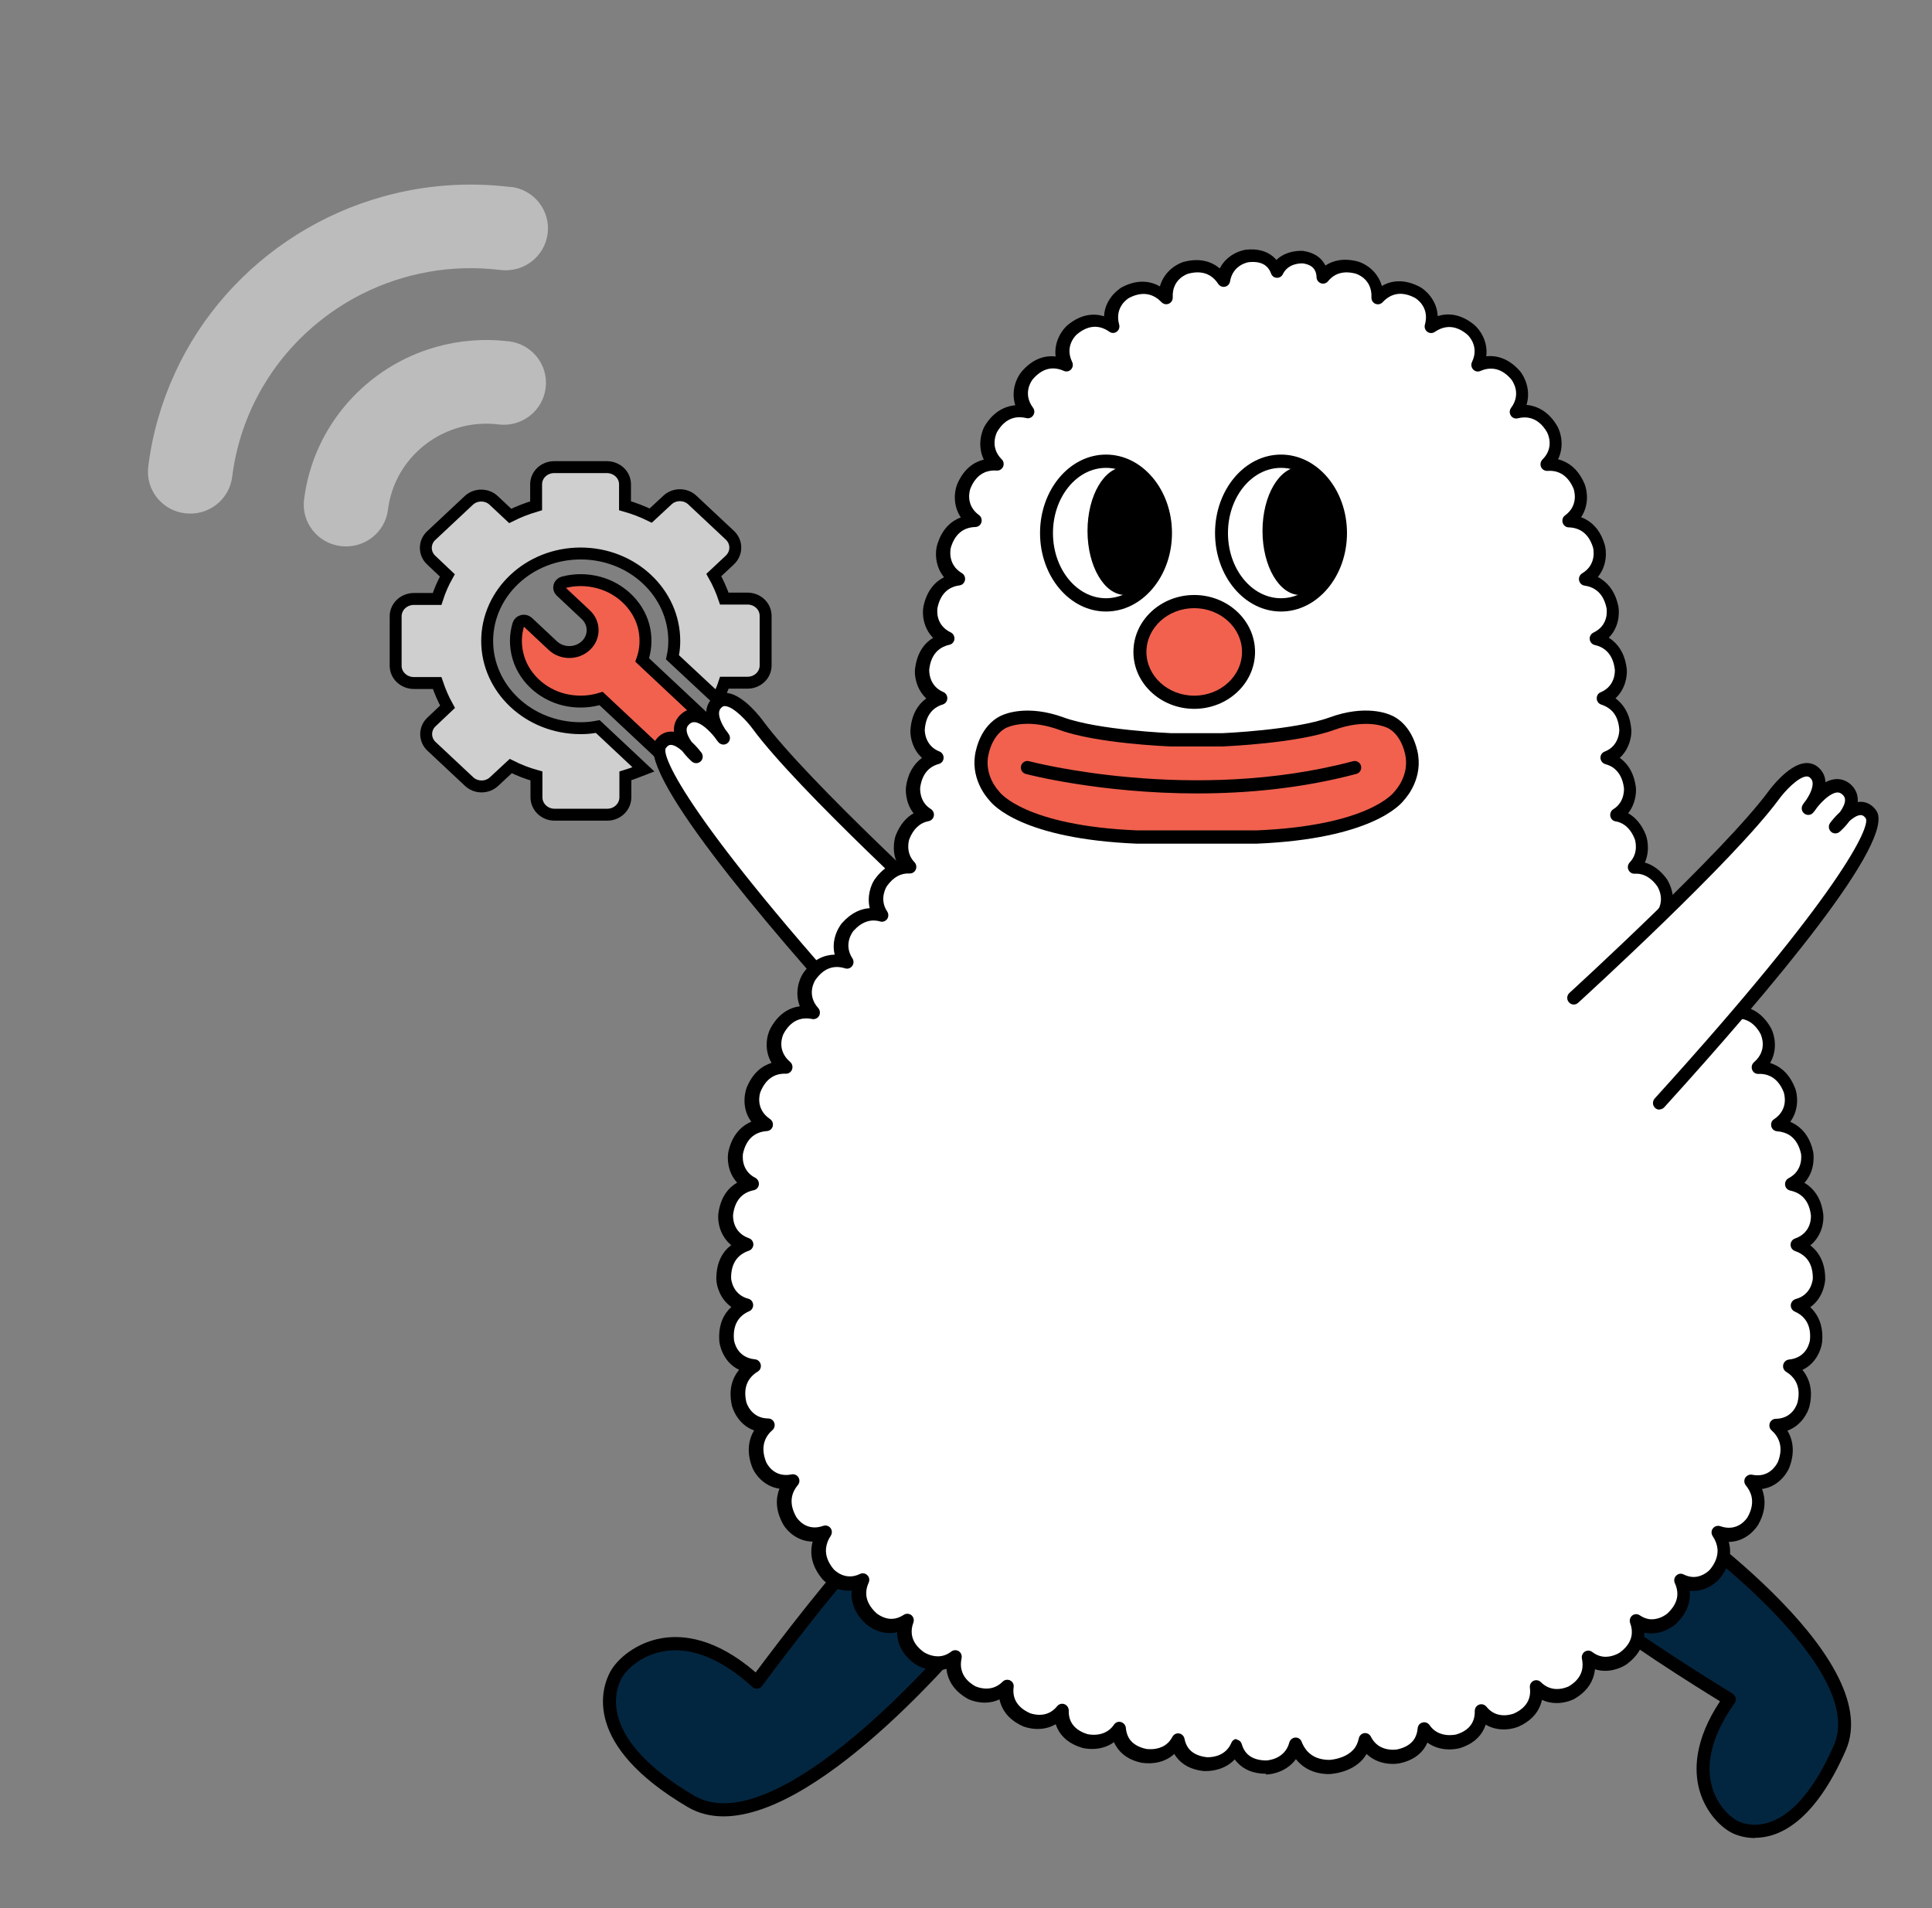 <svg width="81" height="80" viewBox="0 0 81 80" fill="none" xmlns="http://www.w3.org/2000/svg">
<rect x="0" y="0" width="81" height="80" fill="#808080" stroke="none"/>
<g clip-path="url(#clip0_40_7880)">
<path d="M30.224 29.004C30.283 28.878 30.328 28.749 30.369 28.623H31.343C31.746 28.623 32.099 28.315 32.099 27.899V25.821C32.099 25.406 31.746 25.097 31.343 25.097H30.367C30.25 24.752 30.105 24.424 29.927 24.109L30.597 23.481C30.905 23.192 30.905 22.726 30.597 22.438L29.035 20.974C28.744 20.692 28.266 20.692 27.975 20.973L27.281 21.617C26.941 21.449 26.577 21.311 26.204 21.204V20.309C26.204 19.891 25.849 19.585 25.441 19.585H23.232C22.829 19.585 22.477 19.893 22.477 20.309V21.206C22.098 21.318 21.736 21.457 21.391 21.631L20.706 20.989C20.416 20.707 19.937 20.707 19.646 20.989L18.085 22.451C17.776 22.732 17.776 23.208 18.085 23.489L18.755 24.124C18.581 24.435 18.434 24.768 18.325 25.112H17.352C16.951 25.112 16.588 25.418 16.588 25.843V27.913C16.588 28.333 16.954 28.637 17.352 28.637H18.328C18.444 28.985 18.588 29.316 18.763 29.632L18.099 30.261C17.79 30.542 17.79 31.018 18.1 31.299L19.66 32.761C19.951 33.043 20.429 33.043 20.72 32.762L21.414 32.118C21.751 32.287 22.111 32.429 22.491 32.534V33.426C22.491 33.837 22.839 34.157 23.247 34.157H25.463C25.871 34.157 26.219 33.837 26.219 33.426V32.529C26.35 32.489 26.48 32.446 26.603 32.398L26.974 32.255L26.684 31.983L25.152 30.546L25.061 30.46L24.938 30.482C24.745 30.516 24.549 30.53 24.343 30.53C22.164 30.53 20.425 28.877 20.425 26.872C20.425 24.866 22.165 23.206 24.343 23.206C26.523 23.206 28.269 24.86 28.269 26.872C28.269 27.063 28.255 27.243 28.22 27.421L28.193 27.557L28.295 27.652L29.827 29.081L30.079 29.316L30.224 29.004Z" fill="#CFCFCF" stroke="black" stroke-width="0.5"/>
<path d="M26.925 27.671C27.062 27.284 27.102 26.856 27.02 26.411C26.844 25.473 26.079 24.684 25.102 24.423C24.576 24.283 24.073 24.297 23.617 24.417C23.442 24.464 23.384 24.67 23.512 24.79L24.56 25.773C24.942 26.131 24.942 26.712 24.56 27.069C24.178 27.427 23.559 27.427 23.177 27.069L22.13 26.087C22.001 25.967 21.781 26.022 21.732 26.186C21.603 26.613 21.588 27.085 21.736 27.579C22.012 28.496 22.855 29.213 23.856 29.375C24.331 29.453 24.788 29.414 25.201 29.286L29.872 33.665C30.054 33.835 30.35 33.835 30.532 33.665L31.595 32.668C31.777 32.497 31.777 32.22 31.595 32.049L26.925 27.671Z" fill="#F1614E" stroke="black" stroke-width="0.5"/>
<g clip-path="url(#clip1_40_7880)">
<path d="M69.462 63.164C69.462 63.164 78.802 69.467 77.139 73.276C75.476 77.085 73.587 76.959 72.82 76.636C72.053 76.313 70.238 74.423 72.503 71.245C72.503 71.245 68.129 68.592 66.732 67.305C66.732 67.305 68.883 65.986 69.466 63.164H69.462Z" fill="#032640"/>
<path d="M73.578 77.062C73.192 77.062 72.894 76.968 72.715 76.894C72.195 76.678 71.515 76.009 71.249 75.054C71.028 74.264 71.01 72.991 72.113 71.329C71.152 70.74 67.775 68.634 66.549 67.511C66.484 67.45 66.452 67.366 66.462 67.277C66.471 67.188 66.517 67.113 66.59 67.067C66.609 67.052 68.648 65.766 69.2 63.103C69.218 63.014 69.278 62.939 69.361 62.902C69.443 62.869 69.54 62.878 69.613 62.925C70.004 63.187 79.124 69.402 77.387 73.379C76.045 76.449 74.548 77.053 73.578 77.053V77.062ZM67.174 67.329C68.759 68.644 72.6 70.983 72.641 71.007C72.705 71.049 72.751 71.114 72.77 71.189C72.783 71.264 72.77 71.344 72.724 71.409C71.819 72.677 71.492 73.885 71.773 74.9C72.002 75.728 72.586 76.238 72.921 76.379C73.431 76.589 75.218 76.987 76.891 73.159C77.686 71.339 75.614 68.798 73.739 66.987C72.113 65.419 70.348 64.118 69.636 63.613C69.09 65.658 67.775 66.861 67.178 67.324L67.174 67.329Z" fill="black"/>
<path d="M40.893 68.045C40.893 68.045 32.922 77.853 28.971 75.522C25.02 73.192 25.378 71.072 25.819 70.239C26.26 69.406 28.535 67.581 31.732 70.52C31.732 70.52 35.141 65.897 36.708 64.465C36.708 64.465 37.893 67.052 40.898 68.045H40.893Z" fill="#032640"/>
<path d="M30.336 76.154C29.798 76.154 29.288 76.032 28.829 75.761C24.409 73.155 25.222 70.777 25.576 70.108C25.87 69.551 26.669 68.873 27.73 68.686C28.613 68.531 30 68.662 31.682 70.118C32.408 69.144 35.137 65.522 36.515 64.259C36.579 64.203 36.667 64.175 36.749 64.193C36.832 64.212 36.906 64.268 36.942 64.348C36.952 64.371 38.118 66.842 40.967 67.782C41.054 67.811 41.119 67.881 41.146 67.97C41.169 68.059 41.151 68.152 41.096 68.222C40.802 68.583 34.595 76.154 30.331 76.154H30.336ZM28.319 69.191C28.153 69.191 27.988 69.205 27.822 69.233C26.881 69.397 26.247 70.005 26.054 70.375C25.759 70.932 25.107 72.93 29.1 75.284C31.002 76.407 34.029 74.362 36.23 72.448C38.164 70.768 39.814 68.891 40.425 68.175C38.206 67.31 37.043 65.63 36.63 64.919C35.013 66.538 31.976 70.651 31.944 70.693C31.898 70.754 31.829 70.796 31.751 70.801C31.677 70.805 31.599 70.782 31.544 70.731C30.441 69.72 29.339 69.191 28.319 69.191Z" fill="black"/>
<path d="M40.159 38.891C40.159 38.891 33.681 32.986 31.778 30.402C31.778 30.402 30.708 28.933 30.097 29.434C29.486 29.935 30.336 30.941 30.336 30.941C30.336 30.941 29.417 29.555 28.737 30.145C28.057 30.735 29.196 31.718 29.196 31.718C29.196 31.718 28.264 30.421 27.703 31.198C27.143 31.975 30.336 36.425 36.57 43.295" fill="white"/>
<path d="M36.57 43.571C36.497 43.571 36.423 43.543 36.373 43.482C31.829 38.479 26.6 32.256 27.483 31.034C27.698 30.735 27.956 30.674 28.135 30.674C28.176 30.674 28.218 30.674 28.254 30.683C28.254 30.655 28.254 30.627 28.254 30.594C28.254 30.337 28.36 30.108 28.567 29.93C28.76 29.761 28.989 29.691 29.238 29.729C29.366 29.747 29.49 29.794 29.61 29.855C29.61 29.841 29.61 29.832 29.61 29.818C29.633 29.579 29.743 29.368 29.927 29.214C30.087 29.083 30.28 29.027 30.496 29.055C31.19 29.144 31.916 30.122 31.999 30.234C33.864 32.766 40.278 38.624 40.342 38.681C40.453 38.783 40.462 38.957 40.365 39.074C40.264 39.186 40.094 39.195 39.979 39.097C39.713 38.854 33.46 33.145 31.562 30.566C31.31 30.22 30.777 29.654 30.427 29.607C30.359 29.598 30.313 29.607 30.267 29.649C30.193 29.71 30.157 29.775 30.147 29.869C30.129 30.089 30.276 30.379 30.404 30.576C30.487 30.679 30.542 30.758 30.556 30.786C30.639 30.908 30.611 31.072 30.496 31.161C30.382 31.25 30.221 31.231 30.124 31.123C30.106 31.1 30.037 31.02 29.954 30.898C29.734 30.627 29.412 30.318 29.15 30.281C29.058 30.267 28.98 30.29 28.907 30.356C28.824 30.426 28.787 30.501 28.787 30.599C28.787 30.753 28.879 30.936 28.994 31.1C29.219 31.306 29.375 31.516 29.408 31.558C29.49 31.671 29.477 31.83 29.375 31.923C29.274 32.017 29.118 32.022 29.012 31.933C28.971 31.9 28.778 31.722 28.594 31.479C28.438 31.343 28.268 31.231 28.126 31.231C28.071 31.231 28.002 31.245 27.914 31.366C27.712 31.699 28.902 34.45 36.763 43.112C36.864 43.224 36.86 43.398 36.749 43.505C36.699 43.557 36.63 43.58 36.566 43.58L36.57 43.571Z" fill="black"/>
<path d="M75.329 54.75C76.22 54.521 76.257 53.627 76.257 53.613C76.257 53.164 76.133 52.803 75.88 52.541C75.705 52.364 75.503 52.261 75.324 52.2C76.266 51.872 76.174 50.927 76.174 50.913C76.119 50.468 75.944 50.127 75.659 49.907C75.476 49.762 75.273 49.691 75.094 49.654C75.921 49.228 75.76 48.344 75.756 48.334C75.659 47.895 75.457 47.572 75.154 47.375C74.933 47.23 74.695 47.183 74.502 47.169C75.338 46.612 75.016 45.719 75.012 45.705C74.846 45.288 74.594 45.003 74.263 44.862C74.061 44.773 73.858 44.755 73.679 44.759C74.46 44.095 74.019 43.238 74.015 43.229C73.799 42.836 73.514 42.588 73.165 42.49C72.93 42.424 72.705 42.438 72.522 42.476C73.183 41.736 72.668 40.959 72.659 40.946C72.402 40.581 72.094 40.365 71.736 40.304C71.501 40.267 71.286 40.304 71.111 40.356C71.635 39.56 71.051 38.868 71.047 38.858C70.546 38.297 70.031 38.273 69.65 38.386C70.119 37.693 69.668 37.015 69.659 37.005C69.397 36.64 69.089 36.43 68.731 36.374C68.639 36.359 68.556 36.359 68.474 36.364C69.002 35.817 68.754 35.11 68.749 35.101C68.584 34.684 68.336 34.399 68.005 34.254C67.913 34.216 67.826 34.193 67.739 34.174C68.386 33.776 68.313 33.023 68.313 33.014C68.253 32.569 68.079 32.232 67.794 32.008C67.642 31.891 67.486 31.825 67.334 31.783C68.157 31.469 68.129 30.613 68.129 30.599C68.102 30.15 67.95 29.803 67.679 29.56C67.523 29.42 67.344 29.336 67.183 29.284C68.01 28.938 67.941 28.067 67.941 28.053C67.89 27.609 67.72 27.267 67.44 27.038C67.261 26.893 67.063 26.818 66.889 26.781C67.757 26.364 67.592 25.456 67.587 25.442C67.495 25.002 67.293 24.68 66.99 24.483C66.806 24.361 66.609 24.305 66.439 24.282C67.261 23.795 67.027 22.906 67.022 22.897C66.893 22.466 66.668 22.162 66.351 21.989C66.144 21.876 65.928 21.839 65.745 21.834C66.53 21.259 66.195 20.393 66.19 20.379C66.016 19.967 65.758 19.686 65.428 19.551C65.216 19.462 65.005 19.448 64.821 19.462C65.501 18.783 65.06 17.983 65.056 17.969C64.826 17.585 64.536 17.347 64.187 17.258C63.944 17.197 63.719 17.22 63.535 17.267C64.127 16.467 63.544 15.737 63.535 15.727C62.983 15.082 62.363 15.105 61.922 15.297C62.34 14.422 61.656 13.818 61.647 13.809C60.925 13.215 60.309 13.449 59.96 13.687C60.231 12.709 59.414 12.251 59.404 12.241C58.573 11.806 58.017 12.166 57.727 12.48C57.778 11.474 56.887 11.207 56.873 11.202C56.129 11.006 55.678 11.296 55.421 11.61C55.421 11.46 55.384 11.301 55.297 11.16C55.168 10.95 54.939 10.814 54.622 10.767C54.612 10.767 53.822 10.692 53.496 11.366C53.441 11.216 53.354 11.067 53.216 10.945C52.991 10.753 52.678 10.674 52.283 10.711C52.274 10.711 51.406 10.823 51.259 11.75C51.033 11.404 50.565 10.978 49.71 11.202C49.701 11.202 48.805 11.469 48.856 12.475C48.58 12.181 48.015 11.801 47.179 12.241C47.17 12.246 46.352 12.705 46.623 13.683C46.269 13.435 45.658 13.21 44.937 13.809C44.928 13.814 44.243 14.422 44.666 15.302C44.275 15.129 43.646 15.03 43.048 15.727C43.044 15.737 42.456 16.467 43.048 17.267C42.663 17.174 42.001 17.169 41.528 17.974C41.523 17.983 41.077 18.783 41.762 19.462C41.353 19.434 40.737 19.546 40.388 20.379C40.388 20.388 40.053 21.254 40.839 21.83C40.43 21.844 39.819 22.017 39.557 22.892C39.557 22.901 39.318 23.79 40.145 24.277C39.74 24.333 39.175 24.572 38.992 25.438C38.992 25.447 38.826 26.355 39.694 26.771C39.286 26.865 38.739 27.155 38.638 28.049C38.638 28.058 38.564 28.928 39.396 29.275C39.001 29.396 38.505 29.724 38.449 30.59C38.449 30.599 38.422 31.455 39.24 31.769C38.844 31.877 38.371 32.181 38.261 33C38.261 33.009 38.183 33.762 38.835 34.16C38.477 34.226 38.068 34.455 37.82 35.087C37.82 35.096 37.567 35.798 38.091 36.346C37.728 36.327 37.292 36.458 36.906 36.991C36.901 37.001 36.446 37.675 36.915 38.367C36.533 38.255 36.023 38.283 35.518 38.844C35.514 38.854 34.93 39.542 35.454 40.337C35.05 40.206 34.425 40.187 33.906 40.927C33.901 40.936 33.382 41.713 34.043 42.452C33.653 42.373 33 42.396 32.555 43.206C32.55 43.215 32.109 44.071 32.89 44.736C32.472 44.722 31.884 44.867 31.562 45.686C31.562 45.695 31.236 46.589 32.068 47.146C31.654 47.174 31.016 47.38 30.818 48.311C30.818 48.32 30.653 49.205 31.48 49.631C31.075 49.715 30.515 49.996 30.4 50.894C30.4 50.904 30.308 51.849 31.25 52.176C30.85 52.307 30.313 52.663 30.322 53.59C30.322 53.599 30.359 54.493 31.25 54.722C30.859 54.89 30.372 55.288 30.451 56.196C30.451 56.205 30.565 57.165 31.576 57.268C31.227 57.483 30.768 57.951 30.974 58.849C30.974 58.859 31.209 59.743 32.155 59.748C31.76 60.089 31.521 60.651 31.815 61.395C31.815 61.404 32.196 62.289 33.189 62.087C32.913 62.41 32.656 62.972 33.092 63.744C33.097 63.753 33.598 64.572 34.549 64.235C34.438 64.404 34.333 64.629 34.31 64.895C34.278 65.26 34.406 65.621 34.687 65.967C34.696 65.976 35.279 66.65 36.12 66.238C36.047 66.397 35.987 66.599 35.991 66.823C36.001 67.183 36.166 67.52 36.492 67.829C36.506 67.843 36.873 68.176 37.388 68.147C37.599 68.138 37.797 68.059 37.99 67.932C37.926 68.105 37.88 68.321 37.912 68.555C37.958 68.91 38.16 69.224 38.523 69.486C38.528 69.486 38.854 69.715 39.276 69.715C39.502 69.715 39.754 69.65 39.998 69.458C39.956 69.64 39.943 69.851 39.998 70.075C40.085 70.422 40.319 70.712 40.701 70.932C40.705 70.932 40.962 71.067 41.303 71.067C41.569 71.067 41.886 70.983 42.171 70.698C42.148 70.876 42.153 71.082 42.226 71.297C42.345 71.634 42.607 71.896 43.016 72.078C43.021 72.078 43.237 72.172 43.526 72.172C43.816 72.172 44.183 72.078 44.477 71.709C44.473 71.886 44.496 72.092 44.592 72.289C44.744 72.607 45.033 72.836 45.456 72.967C45.456 72.967 45.603 73.005 45.805 73.005C46.113 73.005 46.563 72.911 46.871 72.462C46.885 72.63 46.926 72.822 47.032 73C47.211 73.304 47.519 73.505 47.951 73.594C47.951 73.594 48.038 73.613 48.171 73.613C48.474 73.613 49.026 73.524 49.329 72.949C49.361 73.108 49.421 73.281 49.536 73.44C49.742 73.725 50.069 73.894 50.51 73.941C50.51 73.941 50.533 73.941 50.583 73.941C50.813 73.941 51.516 73.88 51.815 73.169C51.86 73.328 51.939 73.501 52.072 73.651C52.306 73.913 52.646 74.048 53.087 74.048C53.087 74.048 54.08 74.025 54.328 73.089C54.488 73.501 54.865 74.02 55.738 74.025C55.77 74.025 56.51 73.997 56.956 73.496C57.103 73.332 57.194 73.131 57.24 72.902C57.539 73.51 58.104 73.599 58.417 73.599C58.545 73.599 58.633 73.585 58.637 73.58C59.069 73.492 59.382 73.29 59.556 72.986C59.662 72.808 59.703 72.616 59.717 72.448C60.025 72.902 60.475 72.991 60.783 72.991C60.985 72.991 61.127 72.953 61.136 72.949C61.559 72.818 61.844 72.593 61.996 72.27C62.088 72.069 62.115 71.868 62.111 71.69C62.405 72.06 62.768 72.153 63.062 72.153C63.356 72.153 63.567 72.064 63.572 72.06C63.976 71.877 64.242 71.615 64.357 71.278C64.431 71.067 64.435 70.857 64.412 70.679C64.697 70.965 65.014 71.049 65.281 71.049C65.621 71.049 65.883 70.918 65.887 70.913C66.269 70.693 66.503 70.408 66.59 70.057C66.645 69.832 66.627 69.621 66.59 69.439C66.838 69.631 67.091 69.696 67.311 69.696C67.734 69.696 68.06 69.472 68.065 69.467C68.423 69.205 68.625 68.891 68.671 68.536C68.704 68.302 68.658 68.087 68.593 67.913C68.786 68.04 68.984 68.115 69.195 68.129C69.213 68.129 69.237 68.129 69.255 68.129C69.737 68.129 70.073 67.825 70.091 67.806C70.417 67.502 70.587 67.165 70.592 66.805C70.592 66.58 70.537 66.379 70.463 66.219C70.656 66.313 70.84 66.355 71.005 66.355C71.547 66.355 71.892 65.957 71.901 65.948C72.186 65.602 72.31 65.246 72.278 64.881C72.255 64.605 72.145 64.38 72.03 64.212C72.195 64.273 72.347 64.301 72.485 64.301C73.146 64.301 73.491 63.735 73.496 63.725C73.716 63.337 73.78 62.958 73.684 62.607C73.624 62.387 73.514 62.205 73.394 62.069C73.496 62.087 73.592 62.102 73.679 62.102C74.46 62.102 74.768 61.39 74.773 61.376C75.085 60.595 74.796 60.047 74.437 59.729C75.379 59.72 75.609 58.835 75.614 58.826C75.715 58.391 75.669 58.007 75.476 57.698C75.347 57.487 75.172 57.347 75.012 57.249C76.022 57.146 76.133 56.187 76.137 56.177C76.174 55.728 76.078 55.363 75.848 55.082C75.696 54.895 75.508 54.783 75.338 54.708L75.329 54.75Z" fill="white"/>
<path d="M53.082 74.367C52.554 74.367 52.145 74.198 51.86 73.88C51.828 73.843 51.796 73.805 51.768 73.763C51.35 74.212 50.771 74.254 50.569 74.254C50.5 74.254 50.468 74.254 50.464 74.254C49.944 74.198 49.554 73.992 49.301 73.641C49.278 73.609 49.255 73.571 49.232 73.538C48.699 74.025 48.006 73.927 47.886 73.908C47.882 73.908 47.872 73.908 47.868 73.908C47.367 73.805 46.999 73.562 46.779 73.187C46.751 73.141 46.728 73.094 46.705 73.042C46.448 73.23 46.131 73.328 45.782 73.328C45.538 73.328 45.368 73.281 45.359 73.276C44.854 73.122 44.509 72.846 44.325 72.453C44.303 72.401 44.279 72.345 44.261 72.289C43.995 72.448 43.719 72.49 43.508 72.49C43.163 72.49 42.906 72.382 42.892 72.378C42.41 72.163 42.097 71.844 41.955 71.433C41.936 71.372 41.918 71.316 41.904 71.25C41.711 71.339 41.505 71.386 41.289 71.386C40.875 71.386 40.563 71.222 40.558 71.217C40.103 70.955 39.823 70.604 39.717 70.183C39.699 70.113 39.69 70.038 39.681 69.968C39.543 70.01 39.405 70.033 39.258 70.033C38.734 70.033 38.348 69.753 38.343 69.753C37.925 69.444 37.682 69.065 37.627 68.634C37.618 68.569 37.613 68.503 37.613 68.433C37.539 68.452 37.461 68.461 37.383 68.466C36.772 68.503 36.34 68.119 36.294 68.077C35.908 67.717 35.711 67.315 35.702 66.875C35.702 66.809 35.702 66.748 35.711 66.683C35.127 66.744 34.663 66.421 34.466 66.192C34.13 65.784 33.979 65.354 34.02 64.914C34.029 64.82 34.043 64.727 34.071 64.633C33.446 64.629 33.009 64.207 32.844 63.927C32.49 63.3 32.532 62.789 32.679 62.415C32.013 62.322 31.64 61.783 31.544 61.535C31.319 60.965 31.346 60.417 31.617 59.972C30.882 59.715 30.694 58.957 30.689 58.948C30.524 58.232 30.726 57.745 30.988 57.431C30.253 57.085 30.161 56.271 30.161 56.262C30.097 55.522 30.363 55.068 30.662 54.797C30.193 54.465 30.041 53.931 30.032 53.632C30.028 52.883 30.326 52.452 30.657 52.204C30.175 51.811 30.083 51.217 30.115 50.899C30.207 50.169 30.556 49.785 30.905 49.584C30.483 49.125 30.487 48.526 30.538 48.288C30.671 47.67 31.011 47.235 31.498 47.029C31.025 46.397 31.282 45.663 31.296 45.625C31.558 44.965 31.971 44.68 32.348 44.563C32.017 44.001 32.15 43.398 32.306 43.107C32.66 42.466 33.133 42.242 33.533 42.19C33.308 41.619 33.501 41.062 33.671 40.805C34.098 40.197 34.59 40.033 34.994 40.024C34.81 39.275 35.297 38.699 35.307 38.695C35.706 38.25 36.115 38.096 36.464 38.077C36.34 37.562 36.52 37.09 36.671 36.87C36.97 36.453 37.301 36.247 37.604 36.163C37.347 35.592 37.549 35.031 37.553 35.026C37.746 34.539 38.022 34.258 38.302 34.099C37.916 33.608 37.981 33.014 37.981 33.009C38.054 32.462 38.288 32.04 38.656 31.778C38.265 31.423 38.16 30.922 38.169 30.622C38.215 29.916 38.518 29.513 38.835 29.284C38.394 28.872 38.334 28.292 38.362 28.058C38.445 27.337 38.78 26.949 39.12 26.743C38.697 26.313 38.656 25.732 38.716 25.428C38.863 24.731 39.226 24.38 39.579 24.202C39.17 23.706 39.217 23.093 39.29 22.85C39.497 22.153 39.906 21.834 40.282 21.694C39.942 21.184 40.011 20.604 40.126 20.314C40.411 19.635 40.857 19.364 41.247 19.27C40.962 18.685 41.155 18.091 41.279 17.871C41.596 17.337 42.047 17.038 42.566 16.991C42.373 16.383 42.621 15.835 42.828 15.587C43.324 15.007 43.843 14.899 44.257 14.946C44.178 14.291 44.56 13.8 44.753 13.636C45.345 13.145 45.883 13.135 46.287 13.261C46.329 12.438 47.032 12.045 47.041 12.04C47.73 11.68 48.267 11.802 48.63 12.007C48.814 11.348 49.379 11.048 49.632 10.978C50.344 10.791 50.827 10.992 51.139 11.254C51.493 10.561 52.232 10.468 52.242 10.468C52.715 10.421 53.096 10.519 53.381 10.763C53.427 10.805 53.473 10.847 53.514 10.898C53.946 10.482 54.548 10.515 54.631 10.519C55.053 10.585 55.343 10.758 55.517 11.043C55.536 11.072 55.55 11.1 55.568 11.132C55.88 10.926 56.321 10.805 56.932 10.964C57.245 11.053 57.76 11.371 57.934 11.989C58.302 11.778 58.835 11.666 59.524 12.026C59.754 12.148 60.245 12.574 60.277 13.252C60.681 13.126 61.219 13.135 61.812 13.622C62.051 13.828 62.391 14.314 62.312 14.937C62.712 14.895 63.241 14.998 63.737 15.573C63.939 15.826 64.187 16.378 63.999 16.977C64.081 16.982 64.169 16.996 64.247 17.019C64.669 17.127 65.019 17.407 65.285 17.857C65.441 18.133 65.593 18.704 65.322 19.256C65.391 19.275 65.46 19.293 65.524 19.322C65.928 19.485 66.236 19.813 66.438 20.299C66.558 20.618 66.622 21.189 66.287 21.685C66.351 21.708 66.415 21.736 66.475 21.769C66.861 21.975 67.132 22.335 67.279 22.84C67.353 23.084 67.398 23.697 66.99 24.193C67.04 24.216 67.086 24.244 67.132 24.277C67.5 24.516 67.739 24.899 67.849 25.41C67.909 25.742 67.867 26.313 67.449 26.738C67.504 26.771 67.555 26.809 67.601 26.846C67.941 27.122 68.143 27.525 68.203 28.049C68.23 28.344 68.147 28.891 67.729 29.279C67.771 29.308 67.812 29.34 67.849 29.378C68.175 29.668 68.359 30.084 68.395 30.608C68.409 30.894 68.308 31.409 67.909 31.774C67.927 31.788 67.941 31.797 67.959 31.811C68.304 32.078 68.515 32.48 68.584 33C68.612 33.266 68.556 33.725 68.262 34.095C68.588 34.282 68.841 34.591 69.007 35.017C69.02 35.049 69.213 35.602 68.961 36.163C69.314 36.266 69.627 36.5 69.889 36.865C69.893 36.874 70.265 37.417 70.1 38.082C70.454 38.1 70.858 38.255 71.253 38.695C71.419 38.882 71.717 39.411 71.566 40.033C71.639 40.033 71.713 40.042 71.786 40.052C72.213 40.122 72.586 40.375 72.884 40.805C73.063 41.067 73.256 41.624 73.027 42.2C73.1 42.209 73.169 42.223 73.238 42.242C73.656 42.359 73.996 42.654 74.253 43.107C74.405 43.402 74.538 44.011 74.212 44.567C74.267 44.581 74.318 44.605 74.368 44.624C74.768 44.797 75.067 45.129 75.26 45.62C75.356 45.864 75.453 46.495 75.057 47.033C75.14 47.071 75.223 47.113 75.296 47.16C75.664 47.399 75.907 47.778 76.018 48.292C76.027 48.334 76.146 49.05 75.65 49.593C75.71 49.626 75.765 49.663 75.82 49.706C76.165 49.977 76.376 50.375 76.44 50.899C76.477 51.222 76.385 51.821 75.898 52.214C75.958 52.261 76.018 52.312 76.068 52.364C76.371 52.677 76.528 53.108 76.523 53.632C76.523 53.646 76.5 54.38 75.894 54.806C75.949 54.853 75.995 54.904 76.041 54.961C76.321 55.298 76.44 55.737 76.394 56.262C76.358 56.594 76.137 57.165 75.567 57.436C75.613 57.492 75.655 57.548 75.696 57.614C75.926 57.988 75.986 58.438 75.866 58.952C75.788 59.256 75.508 59.776 74.938 59.982C75.209 60.426 75.237 60.974 75.011 61.545C74.998 61.582 74.681 62.317 73.872 62.429C73.895 62.485 73.913 62.541 73.927 62.602C74.042 63.028 73.969 63.477 73.711 63.931C73.661 64.011 73.256 64.638 72.48 64.647C72.503 64.741 72.521 64.83 72.531 64.923C72.567 65.363 72.42 65.794 72.089 66.196C72.071 66.22 71.653 66.702 70.987 66.702C70.936 66.702 70.89 66.702 70.84 66.692C70.849 66.758 70.849 66.819 70.849 66.884C70.84 67.324 70.642 67.726 70.261 68.087C70.243 68.105 69.788 68.513 69.167 68.48C69.089 68.48 69.016 68.466 68.938 68.447C68.938 68.513 68.938 68.583 68.924 68.648C68.869 69.083 68.625 69.458 68.207 69.771C68.189 69.785 67.812 70.052 67.293 70.052C67.146 70.052 67.008 70.029 66.87 69.987C66.861 70.061 66.852 70.132 66.833 70.202C66.728 70.628 66.448 70.974 66.002 71.231C65.956 71.255 65.653 71.404 65.262 71.404C65.046 71.404 64.835 71.358 64.647 71.269C64.633 71.33 64.619 71.39 64.596 71.451C64.454 71.863 64.136 72.181 63.663 72.392C63.65 72.397 63.392 72.509 63.043 72.509C62.832 72.509 62.556 72.467 62.29 72.308C62.271 72.364 62.248 72.42 62.225 72.471C62.041 72.865 61.697 73.141 61.201 73.295C61.159 73.304 60.994 73.347 60.769 73.347C60.42 73.347 60.103 73.248 59.845 73.061C59.822 73.112 59.799 73.159 59.772 73.206C59.556 73.58 59.184 73.824 58.674 73.931C58.642 73.936 58.541 73.955 58.398 73.955C57.962 73.955 57.58 73.81 57.295 73.538C57.249 73.618 57.194 73.688 57.139 73.758C56.625 74.338 55.816 74.376 55.729 74.381C55.132 74.381 54.654 74.161 54.332 73.754C53.978 74.245 53.395 74.395 53.073 74.399L53.082 74.367ZM51.8 72.93C51.8 72.93 51.81 72.93 51.819 72.93C51.934 72.939 52.03 73.014 52.062 73.126C52.104 73.276 52.173 73.403 52.26 73.501C52.439 73.702 52.715 73.805 53.078 73.81C53.105 73.81 53.863 73.782 54.056 73.056C54.089 72.939 54.185 72.86 54.304 72.85C54.419 72.841 54.53 72.911 54.571 73.024C54.769 73.529 55.159 73.782 55.733 73.786C55.733 73.786 56.381 73.763 56.749 73.347C56.859 73.225 56.928 73.07 56.969 72.883C56.992 72.766 57.084 72.682 57.199 72.663C57.314 72.649 57.424 72.71 57.475 72.813C57.7 73.262 58.104 73.361 58.407 73.361C58.513 73.361 58.577 73.347 58.577 73.347C58.926 73.272 59.175 73.117 59.312 72.883C59.381 72.761 59.423 72.621 59.436 72.462C59.446 72.345 59.524 72.247 59.639 72.219C59.749 72.186 59.868 72.233 59.933 72.326C60.328 72.907 61.054 72.719 61.058 72.719C61.394 72.617 61.628 72.439 61.743 72.191C61.807 72.06 61.835 71.905 61.83 71.737C61.83 71.62 61.899 71.512 62.009 71.47C62.12 71.428 62.244 71.465 62.317 71.554C62.51 71.793 62.758 71.915 63.057 71.915C63.286 71.915 63.461 71.844 63.466 71.844C63.792 71.699 64.008 71.489 64.1 71.227C64.15 71.086 64.164 70.927 64.141 70.754C64.127 70.637 64.187 70.525 64.288 70.473C64.389 70.422 64.518 70.441 64.6 70.525C64.793 70.717 65.023 70.815 65.276 70.815C65.547 70.815 65.758 70.707 65.763 70.707C66.062 70.534 66.254 70.305 66.323 70.033C66.36 69.884 66.36 69.72 66.323 69.542C66.3 69.43 66.346 69.313 66.443 69.247C66.539 69.186 66.663 69.191 66.755 69.261C66.925 69.392 67.114 69.463 67.316 69.463C67.647 69.463 67.913 69.285 67.918 69.28C68.207 69.065 68.373 68.817 68.409 68.541C68.428 68.386 68.409 68.222 68.345 68.049C68.304 67.937 68.34 67.811 68.428 67.736C68.52 67.661 68.648 67.656 68.745 67.722C68.906 67.829 69.057 67.885 69.213 67.89H69.259C69.631 67.89 69.907 67.647 69.912 67.642C70.178 67.389 70.321 67.123 70.325 66.837C70.325 66.688 70.293 66.533 70.219 66.374C70.169 66.266 70.192 66.14 70.275 66.061C70.357 65.976 70.481 65.957 70.582 66.009C70.725 66.079 70.867 66.117 71.005 66.117C71.414 66.117 71.694 65.808 71.694 65.803C71.924 65.522 72.03 65.232 72.007 64.942C71.988 64.76 71.924 64.582 71.805 64.404C71.74 64.306 71.74 64.175 71.814 64.081C71.887 63.987 72.007 63.95 72.122 63.987C72.871 64.254 73.252 63.636 73.266 63.613C73.445 63.3 73.5 62.991 73.426 62.71C73.385 62.56 73.307 62.415 73.197 62.279C73.123 62.191 73.109 62.059 73.169 61.961C73.229 61.863 73.344 61.807 73.459 61.83C73.541 61.849 73.619 61.854 73.693 61.854C74.285 61.854 74.525 61.32 74.538 61.297C74.805 60.627 74.538 60.206 74.276 59.972C74.189 59.898 74.162 59.776 74.198 59.668C74.235 59.561 74.336 59.486 74.451 59.486C75.163 59.476 75.347 58.859 75.365 58.788C75.448 58.433 75.411 58.124 75.26 57.876C75.172 57.736 75.048 57.614 74.887 57.516C74.786 57.455 74.736 57.333 74.763 57.216C74.791 57.099 74.887 57.015 75.002 57.001C75.769 56.926 75.875 56.248 75.884 56.173C75.917 55.808 75.838 55.508 75.655 55.288C75.554 55.162 75.416 55.064 75.246 54.989C75.14 54.942 75.071 54.83 75.08 54.713C75.09 54.596 75.172 54.497 75.282 54.465C75.963 54.287 76.004 53.618 76.004 53.59C76.004 53.224 75.907 52.93 75.705 52.724C75.59 52.607 75.439 52.513 75.26 52.452C75.149 52.415 75.071 52.312 75.071 52.19C75.071 52.069 75.145 51.966 75.255 51.928C75.967 51.68 75.93 51.007 75.921 50.932C75.875 50.571 75.737 50.295 75.508 50.117C75.384 50.019 75.232 49.954 75.057 49.916C74.942 49.893 74.855 49.799 74.841 49.682C74.828 49.565 74.883 49.453 74.989 49.397C75.623 49.069 75.512 48.4 75.508 48.372C75.43 48.016 75.269 47.754 75.03 47.595C74.883 47.502 74.708 47.445 74.506 47.431C74.391 47.422 74.29 47.342 74.263 47.225C74.235 47.108 74.276 46.987 74.377 46.926C75.007 46.505 74.805 45.864 74.782 45.789C74.648 45.452 74.446 45.218 74.184 45.106C74.047 45.045 73.89 45.017 73.72 45.026C73.596 45.026 73.5 44.961 73.459 44.848C73.417 44.736 73.449 44.614 73.537 44.535C74.125 44.029 73.84 43.412 73.808 43.341C73.633 43.023 73.403 42.822 73.128 42.742C72.967 42.696 72.802 42.696 72.613 42.733C72.498 42.757 72.379 42.705 72.324 42.597C72.269 42.49 72.278 42.363 72.361 42.275C72.857 41.718 72.517 41.151 72.475 41.086C72.269 40.791 72.016 40.613 71.736 40.566C71.579 40.538 71.409 40.557 71.235 40.609C71.125 40.641 71.005 40.604 70.936 40.51C70.867 40.417 70.863 40.29 70.927 40.192C71.327 39.584 70.9 39.055 70.881 39.032C70.546 38.657 70.169 38.526 69.765 38.643C69.654 38.676 69.535 38.634 69.471 38.54C69.406 38.447 69.402 38.32 69.471 38.222C69.829 37.693 69.494 37.178 69.48 37.155C69.269 36.86 69.016 36.687 68.736 36.64C68.676 36.631 68.612 36.631 68.533 36.631C68.423 36.64 68.317 36.57 68.272 36.467C68.225 36.364 68.249 36.243 68.327 36.158C68.726 35.742 68.547 35.204 68.538 35.18C68.405 34.843 68.203 34.609 67.941 34.497C67.881 34.469 67.817 34.45 67.729 34.436C67.619 34.418 67.532 34.329 67.513 34.212C67.495 34.099 67.546 33.982 67.642 33.926C68.134 33.622 68.088 33.051 68.083 33.028C68.037 32.667 67.895 32.391 67.67 32.214C67.569 32.134 67.449 32.078 67.302 32.036C67.187 32.003 67.109 31.9 67.1 31.783C67.095 31.661 67.164 31.554 67.275 31.512C67.899 31.273 67.89 30.627 67.89 30.599C67.867 30.234 67.748 29.949 67.532 29.761C67.421 29.663 67.288 29.593 67.137 29.541C67.026 29.509 66.948 29.406 66.944 29.289C66.939 29.172 67.003 29.064 67.114 29.022C67.748 28.755 67.706 28.1 67.702 28.072C67.66 27.712 67.527 27.431 67.302 27.249C67.183 27.15 67.031 27.08 66.861 27.043C66.746 27.015 66.663 26.921 66.65 26.804C66.636 26.687 66.7 26.575 66.806 26.523C67.463 26.21 67.366 25.559 67.353 25.489C67.279 25.133 67.118 24.867 66.875 24.712C66.746 24.628 66.599 24.576 66.434 24.553C66.319 24.539 66.227 24.45 66.204 24.333C66.181 24.216 66.232 24.099 66.333 24.038C66.962 23.664 66.797 22.995 66.792 22.967C66.686 22.616 66.507 22.368 66.254 22.232C66.112 22.157 65.951 22.115 65.767 22.11C65.653 22.11 65.552 22.031 65.515 21.914C65.483 21.802 65.519 21.675 65.616 21.61C66.222 21.165 65.979 20.51 65.97 20.482C65.827 20.15 65.621 19.92 65.359 19.813C65.216 19.752 65.051 19.729 64.876 19.743C64.761 19.747 64.656 19.686 64.61 19.579C64.564 19.471 64.587 19.349 64.669 19.265C65.184 18.755 64.89 18.175 64.853 18.11C64.669 17.796 64.431 17.599 64.155 17.529C63.994 17.487 63.819 17.492 63.631 17.539C63.521 17.567 63.401 17.52 63.342 17.422C63.277 17.323 63.282 17.197 63.351 17.103C63.801 16.5 63.406 15.966 63.36 15.905C62.891 15.353 62.395 15.409 62.064 15.554C61.959 15.601 61.839 15.573 61.761 15.489C61.683 15.405 61.665 15.278 61.715 15.175C62.032 14.516 61.564 14.066 61.508 14.02C61.058 13.645 60.599 13.612 60.153 13.917C60.057 13.982 59.933 13.977 59.841 13.912C59.749 13.842 59.708 13.725 59.74 13.612C59.946 12.873 59.381 12.522 59.317 12.485C58.793 12.213 58.338 12.274 57.966 12.672C57.888 12.756 57.769 12.78 57.663 12.737C57.557 12.691 57.493 12.583 57.498 12.471C57.534 11.708 56.91 11.497 56.841 11.474C56.349 11.343 55.954 11.45 55.678 11.792C55.605 11.881 55.485 11.914 55.38 11.876C55.274 11.839 55.2 11.736 55.196 11.624C55.196 11.502 55.164 11.394 55.113 11.31C55.026 11.165 54.865 11.081 54.626 11.043C54.585 11.043 54.02 11.011 53.785 11.493C53.739 11.591 53.643 11.652 53.528 11.647C53.418 11.642 53.326 11.572 53.289 11.464C53.243 11.338 53.174 11.235 53.087 11.16C52.922 11.015 52.673 10.959 52.356 10.992C52.338 10.992 51.686 11.095 51.571 11.797C51.553 11.909 51.47 11.998 51.359 12.021C51.249 12.045 51.139 11.998 51.075 11.904C50.794 11.474 50.372 11.329 49.82 11.474C49.756 11.493 49.131 11.708 49.168 12.466C49.173 12.583 49.108 12.686 49.003 12.733C48.897 12.78 48.777 12.751 48.699 12.672C48.442 12.4 47.996 12.148 47.339 12.489C47.28 12.522 46.719 12.873 46.921 13.608C46.953 13.72 46.912 13.842 46.82 13.907C46.728 13.977 46.604 13.977 46.508 13.907C46.067 13.598 45.607 13.636 45.148 14.02C45.097 14.062 44.629 14.511 44.95 15.175C45.001 15.278 44.983 15.405 44.904 15.489C44.826 15.573 44.702 15.597 44.601 15.55C44.119 15.335 43.682 15.456 43.296 15.905C43.255 15.957 42.86 16.49 43.31 17.094C43.379 17.188 43.384 17.314 43.319 17.412C43.255 17.511 43.14 17.557 43.03 17.529C42.515 17.407 42.106 17.599 41.803 18.11C41.794 18.128 41.472 18.736 41.996 19.256C42.079 19.335 42.102 19.462 42.056 19.565C42.01 19.672 41.9 19.738 41.789 19.729C41.279 19.696 40.907 19.944 40.687 20.477C40.664 20.538 40.452 21.16 41.045 21.596C41.142 21.666 41.178 21.788 41.146 21.9C41.114 22.012 41.013 22.092 40.893 22.096C40.379 22.11 40.03 22.405 39.864 22.962C39.86 22.981 39.694 23.655 40.328 24.029C40.429 24.09 40.48 24.207 40.457 24.324C40.434 24.441 40.342 24.53 40.227 24.544C39.731 24.609 39.419 24.932 39.304 25.489C39.295 25.555 39.203 26.2 39.86 26.514C39.965 26.565 40.025 26.678 40.016 26.795C40.002 26.912 39.919 27.01 39.805 27.033C39.308 27.146 39.023 27.497 38.959 28.072C38.959 28.091 38.918 28.746 39.547 29.013C39.653 29.059 39.722 29.167 39.717 29.284C39.713 29.401 39.635 29.504 39.524 29.537C39.06 29.682 38.808 30.042 38.771 30.604C38.771 30.622 38.762 31.264 39.386 31.507C39.497 31.549 39.566 31.661 39.561 31.778C39.556 31.9 39.474 32.003 39.359 32.031C38.913 32.153 38.651 32.49 38.578 33.032C38.578 33.047 38.532 33.617 39.023 33.917C39.12 33.978 39.17 34.09 39.152 34.202C39.134 34.315 39.047 34.404 38.936 34.427C38.569 34.497 38.293 34.75 38.123 35.185C38.118 35.199 37.939 35.733 38.339 36.149C38.417 36.228 38.44 36.35 38.394 36.458C38.348 36.566 38.242 36.626 38.132 36.622C37.765 36.603 37.452 36.776 37.181 37.155C37.172 37.169 36.841 37.684 37.195 38.213C37.259 38.311 37.259 38.437 37.195 38.531C37.126 38.624 37.011 38.667 36.901 38.634C36.497 38.517 36.12 38.653 35.78 39.032C35.766 39.046 35.339 39.574 35.739 40.183C35.803 40.281 35.798 40.407 35.729 40.501C35.66 40.594 35.541 40.637 35.431 40.599C34.939 40.445 34.521 40.609 34.186 41.086C34.149 41.142 33.804 41.708 34.305 42.265C34.383 42.354 34.397 42.485 34.342 42.588C34.282 42.691 34.167 42.747 34.052 42.724C33.538 42.621 33.133 42.827 32.853 43.341C32.821 43.402 32.536 44.02 33.129 44.525C33.216 44.6 33.248 44.727 33.207 44.839C33.166 44.951 33.06 45.021 32.945 45.017C32.453 44.998 32.091 45.26 31.879 45.789C31.856 45.85 31.654 46.491 32.283 46.917C32.38 46.982 32.426 47.104 32.398 47.216C32.371 47.333 32.27 47.413 32.155 47.422C31.617 47.459 31.277 47.782 31.149 48.372C31.149 48.395 31.034 49.06 31.668 49.383C31.769 49.434 31.829 49.551 31.815 49.668C31.801 49.785 31.714 49.879 31.599 49.902C31.098 50.005 30.809 50.351 30.735 50.927C30.731 50.992 30.694 51.666 31.401 51.914C31.512 51.952 31.585 52.059 31.585 52.176C31.585 52.293 31.507 52.401 31.397 52.438C30.901 52.607 30.648 52.991 30.652 53.585C30.652 53.604 30.694 54.273 31.374 54.451C31.489 54.479 31.567 54.582 31.576 54.699C31.585 54.816 31.521 54.928 31.411 54.975C30.937 55.181 30.721 55.583 30.772 56.173C30.781 56.243 30.887 56.917 31.654 56.992C31.769 57.001 31.865 57.09 31.893 57.207C31.921 57.324 31.87 57.446 31.769 57.506C31.319 57.782 31.158 58.213 31.291 58.788C31.296 58.807 31.484 59.467 32.21 59.472C32.325 59.472 32.426 59.547 32.463 59.654C32.499 59.762 32.472 59.883 32.385 59.958C32.114 60.192 31.852 60.614 32.118 61.292C32.146 61.358 32.44 61.971 33.189 61.816C33.303 61.793 33.418 61.844 33.478 61.947C33.538 62.05 33.524 62.176 33.45 62.265C33.124 62.654 33.101 63.103 33.386 63.604C33.423 63.66 33.795 64.231 34.516 63.973C34.627 63.936 34.751 63.973 34.82 64.067C34.893 64.161 34.893 64.292 34.829 64.39C34.714 64.563 34.65 64.741 34.631 64.923C34.604 65.213 34.714 65.504 34.948 65.789C34.962 65.803 35.412 66.304 36.056 65.99C36.161 65.939 36.281 65.962 36.363 66.042C36.446 66.121 36.469 66.248 36.419 66.355C36.35 66.51 36.313 66.664 36.317 66.819C36.322 67.099 36.464 67.371 36.731 67.623C36.731 67.623 37.03 67.895 37.425 67.871C37.581 67.862 37.733 67.806 37.893 67.703C37.99 67.638 38.118 67.647 38.21 67.717C38.302 67.792 38.334 67.918 38.293 68.031C38.229 68.199 38.21 68.368 38.229 68.522C38.265 68.798 38.431 69.051 38.73 69.266C38.73 69.266 38.991 69.444 39.322 69.444C39.52 69.444 39.708 69.378 39.883 69.243C39.975 69.172 40.099 69.168 40.195 69.228C40.292 69.289 40.337 69.406 40.315 69.523C40.278 69.696 40.273 69.865 40.315 70.015C40.383 70.291 40.572 70.515 40.889 70.698C40.889 70.698 41.096 70.796 41.358 70.796C41.619 70.796 41.844 70.698 42.037 70.506C42.12 70.422 42.244 70.403 42.35 70.454C42.456 70.506 42.515 70.618 42.497 70.735C42.474 70.904 42.488 71.063 42.538 71.203C42.63 71.465 42.846 71.676 43.181 71.826C43.181 71.826 43.356 71.896 43.581 71.896C43.88 71.896 44.128 71.774 44.321 71.535C44.394 71.442 44.518 71.409 44.629 71.451C44.739 71.493 44.808 71.601 44.808 71.718C44.803 71.886 44.831 72.041 44.895 72.172C45.01 72.415 45.244 72.598 45.589 72.705C45.589 72.705 45.704 72.733 45.86 72.733C46.113 72.733 46.466 72.659 46.705 72.308C46.77 72.209 46.889 72.167 46.999 72.2C47.11 72.233 47.192 72.331 47.202 72.443C47.215 72.602 47.257 72.743 47.326 72.865C47.463 73.098 47.712 73.253 48.065 73.328H48.07C48.07 73.328 48.134 73.337 48.235 73.337C48.529 73.337 48.929 73.248 49.154 72.818C49.209 72.715 49.32 72.659 49.434 72.677C49.549 72.696 49.637 72.785 49.66 72.897C49.687 73.047 49.742 73.173 49.816 73.281C49.972 73.501 50.239 73.632 50.597 73.674C50.597 73.674 50.615 73.674 50.643 73.674C50.863 73.674 51.396 73.613 51.626 73.07C51.667 72.967 51.768 72.902 51.874 72.902L51.8 72.93Z" fill="black"/>
<path d="M46.37 25.639C44.844 25.639 43.604 24.165 43.604 22.349C43.604 20.533 44.844 19.059 46.37 19.059C47.895 19.059 49.136 20.533 49.136 22.349C49.136 24.165 47.895 25.639 46.37 25.639ZM46.37 19.616C45.143 19.616 44.146 20.842 44.146 22.349C44.146 23.856 45.143 25.082 46.37 25.082C47.596 25.082 48.593 23.856 48.593 22.349C48.593 20.842 47.596 19.616 46.37 19.616Z" fill="black"/>
<path d="M47.17 24.946C48.04 24.946 48.745 23.744 48.745 22.26C48.745 20.777 48.04 19.574 47.17 19.574C46.299 19.574 45.594 20.777 45.594 22.26C45.594 23.744 46.299 24.946 47.17 24.946Z" fill="black"/>
<path d="M53.707 25.639C52.182 25.639 50.941 24.165 50.941 22.349C50.941 20.533 52.182 19.059 53.707 19.059C55.233 19.059 56.473 20.533 56.473 22.349C56.473 24.165 55.233 25.639 53.707 25.639ZM53.707 19.616C52.48 19.616 51.483 20.842 51.483 22.349C51.483 23.856 52.48 25.082 53.707 25.082C54.934 25.082 55.931 23.856 55.931 22.349C55.931 20.842 54.934 19.616 53.707 19.616Z" fill="black"/>
<path d="M54.507 24.946C55.377 24.946 56.082 23.744 56.082 22.26C56.082 20.777 55.377 19.574 54.507 19.574C53.636 19.574 52.931 20.777 52.931 22.26C52.931 23.744 53.636 24.946 54.507 24.946Z" fill="black"/>
<path d="M50.069 29.443C51.325 29.443 52.343 28.498 52.343 27.333C52.343 26.167 51.325 25.222 50.069 25.222C48.813 25.222 47.794 26.167 47.794 27.333C47.794 28.498 48.813 29.443 50.069 29.443Z" fill="#F1614E"/>
<path d="M50.068 29.719C48.663 29.719 47.519 28.648 47.519 27.333C47.519 26.018 48.663 24.946 50.068 24.946C51.474 24.946 52.618 26.018 52.618 27.333C52.618 28.648 51.474 29.719 50.068 29.719ZM50.068 25.498C48.961 25.498 48.065 26.322 48.065 27.333C48.065 28.344 48.966 29.167 50.068 29.167C51.171 29.167 52.072 28.344 52.072 27.333C52.072 26.322 51.171 25.498 50.068 25.498Z" fill="black"/>
<path d="M52.688 35.096C57.672 34.89 58.669 33.365 58.669 33.365C58.669 33.365 59.418 32.602 59.166 31.544C58.917 30.482 58.238 30.253 58.238 30.253C58.238 30.253 57.355 29.79 55.835 30.346C54.319 30.898 51.259 31.02 51.259 31.02H49.086C49.086 31.02 46.026 30.898 44.51 30.346C42.993 29.794 42.107 30.253 42.107 30.253C42.107 30.253 41.427 30.482 41.179 31.544C40.931 32.607 41.675 33.365 41.675 33.365C41.675 33.365 42.672 34.886 47.657 35.096H52.688Z" fill="#F1614E"/>
<path d="M52.692 35.372H47.656C42.869 35.171 41.629 33.758 41.468 33.542C41.348 33.411 40.65 32.597 40.912 31.479C41.169 30.374 41.863 30.052 41.996 29.995C42.139 29.93 43.08 29.527 44.596 30.08C46.057 30.613 49.062 30.735 49.094 30.739H51.254C51.254 30.739 54.277 30.613 55.738 30.08C57.254 29.527 58.196 29.925 58.338 29.995C58.472 30.047 59.165 30.374 59.423 31.479C59.684 32.602 58.986 33.416 58.867 33.542C58.706 33.758 57.465 35.171 52.692 35.372ZM43.08 30.346C42.534 30.346 42.24 30.496 42.235 30.496L42.198 30.51C42.198 30.51 41.656 30.721 41.449 31.605C41.238 32.494 41.849 33.14 41.877 33.168L41.909 33.21C41.909 33.21 42.952 34.619 47.675 34.815H52.687C57.406 34.619 58.44 33.22 58.449 33.206L58.481 33.168C58.504 33.14 59.115 32.499 58.908 31.605C58.701 30.721 58.178 30.52 58.155 30.51L58.118 30.496C58.118 30.496 57.305 30.103 55.931 30.604C54.392 31.165 51.401 31.287 51.272 31.296H49.09C48.952 31.292 45.961 31.17 44.422 30.604C43.88 30.407 43.429 30.346 43.085 30.346H43.08Z" fill="black"/>
<path d="M50.197 33.266C46.117 33.266 43.048 32.462 43.002 32.447C42.855 32.41 42.773 32.256 42.809 32.111C42.846 31.961 42.998 31.877 43.14 31.914C43.209 31.933 49.986 33.706 56.73 31.914C56.873 31.877 57.025 31.965 57.061 32.111C57.098 32.26 57.011 32.41 56.868 32.447C54.562 33.06 52.251 33.266 50.197 33.266Z" fill="black"/>
<path d="M65.983 41.844C65.983 41.844 72.462 35.938 74.364 33.355C74.364 33.355 75.434 31.886 76.045 32.387C76.656 32.887 75.806 33.893 75.806 33.893C75.806 33.893 76.725 32.508 77.405 33.098C78.085 33.688 76.946 34.67 76.946 34.67C76.946 34.67 77.878 33.374 78.439 34.151C78.999 34.928 75.806 39.378 69.572 46.247" fill="white"/>
<path d="M69.572 46.523C69.508 46.523 69.439 46.5 69.388 46.449C69.278 46.346 69.273 46.168 69.374 46.056C77.231 37.398 78.425 34.642 78.223 34.31C78.136 34.188 78.062 34.174 78.012 34.174C77.874 34.174 77.699 34.282 77.548 34.417C77.364 34.666 77.166 34.843 77.125 34.876C77.019 34.965 76.863 34.965 76.762 34.867C76.661 34.773 76.647 34.614 76.73 34.502C76.762 34.46 76.918 34.249 77.144 34.043C77.263 33.875 77.355 33.692 77.355 33.542C77.355 33.449 77.318 33.374 77.235 33.304C77.157 33.238 77.084 33.215 76.992 33.229C76.735 33.266 76.408 33.575 76.188 33.847C76.105 33.968 76.041 34.053 76.018 34.071C75.926 34.184 75.761 34.198 75.646 34.109C75.531 34.02 75.503 33.856 75.586 33.734C75.604 33.706 75.655 33.627 75.738 33.524C75.866 33.327 76.013 33.042 75.995 32.817C75.986 32.724 75.949 32.658 75.876 32.597C75.829 32.56 75.784 32.55 75.715 32.555C75.365 32.602 74.832 33.168 74.58 33.514C72.682 36.093 66.429 41.802 66.163 42.045C66.053 42.148 65.878 42.139 65.777 42.022C65.676 41.909 65.685 41.732 65.8 41.629C65.864 41.568 72.278 35.709 74.143 33.178C74.222 33.07 74.952 32.092 75.646 31.998C75.857 31.97 76.055 32.026 76.215 32.157C76.404 32.312 76.514 32.518 76.532 32.761C76.532 32.775 76.532 32.784 76.532 32.798C76.652 32.733 76.776 32.691 76.905 32.672C77.148 32.639 77.382 32.709 77.575 32.873C77.778 33.051 77.888 33.28 77.888 33.538C77.888 33.566 77.888 33.594 77.888 33.627C77.929 33.622 77.966 33.617 78.007 33.617C78.186 33.617 78.444 33.678 78.66 33.978C79.542 35.199 74.313 41.423 69.774 46.425C69.719 46.486 69.645 46.514 69.576 46.514L69.572 46.523Z" fill="black"/>
</g>
<path d="M21.422 7.843C19.562 7.614 17.732 7.77 16.029 8.249C13.472 8.966 11.197 10.408 9.47 12.362C8.605 13.339 7.879 14.448 7.327 15.657C6.774 16.866 6.387 18.179 6.216 19.561C6.094 20.525 6.781 21.4 7.755 21.52C8.729 21.64 9.612 20.958 9.734 19.994C9.907 18.622 10.349 17.359 11.006 16.236C11.987 14.552 13.45 13.196 15.179 12.324C16.046 11.889 16.978 11.575 17.951 11.401C18.923 11.226 19.94 11.194 20.981 11.319C21.954 11.439 22.838 10.758 22.96 9.793C23.082 8.829 22.394 7.954 21.421 7.834L21.422 7.843Z" fill="#BCBCBC"/>
<path d="M21.339 14.314C20.29 14.184 19.255 14.273 18.29 14.544C16.844 14.949 15.564 15.765 14.588 16.869C14.101 17.422 13.689 18.05 13.376 18.732C13.06 19.416 12.849 20.159 12.748 20.937C12.626 21.901 13.316 22.779 14.287 22.896C15.261 23.016 16.144 22.335 16.266 21.37C16.338 20.802 16.518 20.285 16.788 19.822C17.193 19.132 17.794 18.57 18.51 18.21C18.868 18.032 19.253 17.902 19.651 17.828C20.051 17.758 20.468 17.742 20.897 17.795C21.871 17.915 22.754 17.234 22.876 16.269C22.998 15.305 22.311 14.43 21.337 14.31L21.339 14.314Z" fill="#BCBCBC"/>
</g>
<defs>
<clipPath id="clip0_40_7880">
<rect width="80" height="80" fill="white" transform="translate(0.756)"/>
</clipPath>
<clipPath id="clip1_40_7880">
<rect width="53.474" height="66.608" fill="white" transform="translate(25.282 10.454)"/>
</clipPath>
</defs>
</svg>

